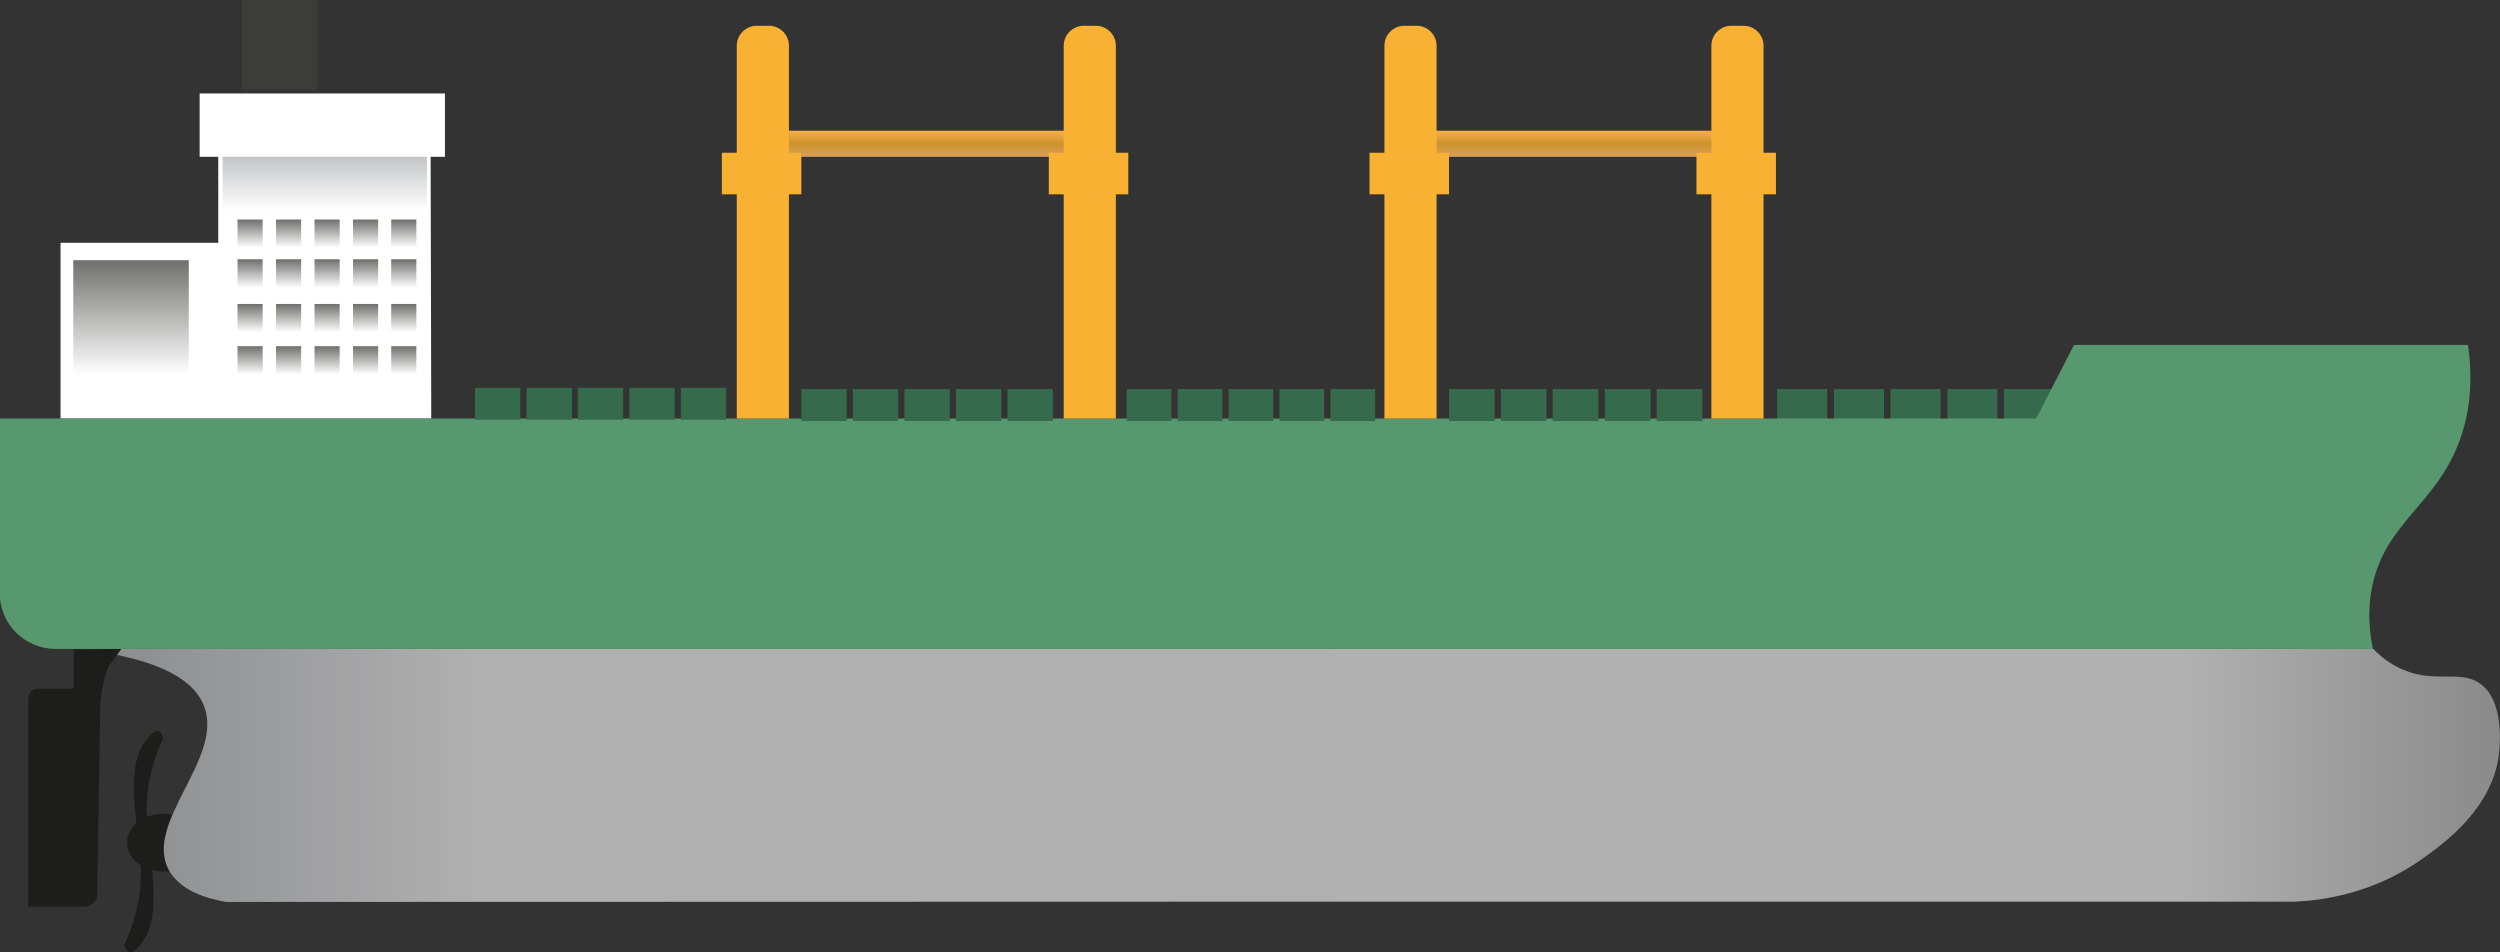 <?xml version="1.0" encoding="utf-8"?>
<!-- Generator: Adobe Illustrator 26.0.1, SVG Export Plug-In . SVG Version: 6.00 Build 0)  -->
<svg version="1.1" id="Layer_1" xmlns="http://www.w3.org/2000/svg" xmlns:xlink="http://www.w3.org/1999/xlink" x="0px" y="0px"
	 viewBox="0 0 80.52 30.67" style="enable-background:new 0 0 80.52 30.67;" xml:space="preserve">
<rect x="0" y="0" width="80.52" height="30.67" fill="#333333" stroke="none"/>
<style type="text/css">
	.st0{fill:#FFFFFF;}
	.st1{fill:#1D1D1B;}
	.st2{fill:url(#SVGID_1_);}
	.st3{fill:#F8B133;}
	.st4{fill:url(#SVGID_00000150085889746969984970000012289873881834290565_);}
	.st5{fill:#366A4D;}
	.st6{fill:url(#SVGID_00000087393070186873421160000008443118772438391432_);}
	.st7{fill:url(#SVGID_00000152242188420264225260000012399141653643125162_);}
	.st8{fill:url(#SVGID_00000147940559093546275610000009069436958683848884_);}
	.st9{fill:url(#SVGID_00000075872006364809448280000009941336519082367383_);}
	.st10{fill:url(#SVGID_00000078030764645128633480000008651937602476531874_);}
	.st11{fill:url(#SVGID_00000029007227624899883320000014978718530855720320_);}
	.st12{fill:url(#SVGID_00000162314920311142040800000001237783236841624192_);}
	.st13{fill:url(#SVGID_00000158013406938565412000000000917882750373392520_);}
	.st14{fill:url(#SVGID_00000111879111591796830100000000264664323380099750_);}
	.st15{fill:url(#SVGID_00000003068370854267333350000010249518699995254441_);}
	.st16{fill:url(#SVGID_00000155838519103574759820000010766441653023416223_);}
	.st17{fill:url(#SVGID_00000127027543971884142050000005555272425181767091_);}
	.st18{fill:url(#SVGID_00000025442049528939884180000004629725494539012489_);}
	.st19{fill:url(#SVGID_00000030464985985626972470000005033256702159126916_);}
	.st20{fill:url(#SVGID_00000071519688610399207470000008537750420439052679_);}
	.st21{fill:url(#SVGID_00000026142006051246857170000007802227739586596488_);}
	.st22{fill:url(#SVGID_00000144306510603966376350000001851856129903606667_);}
	.st23{fill:url(#SVGID_00000047035547541812474940000008101368578893371015_);}
	.st24{fill:url(#SVGID_00000129909485269653858780000009755656730873268149_);}
	.st25{fill:url(#SVGID_00000034084227116922847620000007282265444964012694_);}
	.st26{fill:url(#SVGID_00000132080572011684456960000008632544775088848546_);}
	.st27{fill:#3C3C3B;}
	.st28{fill:#57986F;}
	.st29{fill:url(#SVGID_00000170991023290694387610000010174162418591918477_);}
	.st30{fill:url(#SVGID_00000174581900352908558890000014966551444147178372_);}
</style>
<g>
	<polygon class="st0" points="1.95,7.82 7.03,7.82 7.03,5.05 6.43,5.05 6.43,3.01 14.33,3.01 14.33,5.05 13.87,5.05 13.89,13.48 
		1.95,13.48 	"/>
	<g>
		<ellipse class="st1" cx="5.26" cy="27.14" rx="1.17" ry="0.93"/>
		<g>
			<path class="st1" d="M4.78,27.11c0.11,0.66,0.37,2.41-0.13,3.14c-0.09,0.13-0.33,0.48-0.5,0.42C4.07,30.63,4.02,30.52,4,30.43
				c0.13-0.27,0.26-0.59,0.36-0.97c0.26-0.97,0.18-1.82,0.09-2.34C4.56,27.12,4.67,27.11,4.78,27.11z"/>
			<path class="st1" d="M4.48,27.11c-0.11-0.66-0.37-2.41,0.13-3.14c0.09-0.13,0.33-0.48,0.5-0.42c0.08,0.03,0.12,0.14,0.15,0.23
				C5.13,24.05,5,24.37,4.9,24.75c-0.26,0.97-0.18,1.82-0.09,2.34C4.7,27.09,4.59,27.1,4.48,27.11z"/>
		</g>
	</g>
	<linearGradient id="SVGID_1_" gradientUnits="userSpaceOnUse" x1="2.494" y1="24.965" x2="80.518" y2="24.965">
		<stop  offset="0" style="stop-color:#888A8C"/>
		<stop  offset="0.165" style="stop-color:#B1B0B1"/>
		<stop  offset="0.869" style="stop-color:#B2B1B2"/>
		<stop  offset="1" style="stop-color:#8A8A8A"/>
	</linearGradient>
	<path class="st2" d="M73.92,29.04c0.89-0.04,2.53-0.26,4.1-1.38c0.7-0.5,2.33-1.66,2.48-3.5c0.02-0.28,0.13-1.61-0.62-2.14
		c-0.68-0.49-1.55,0.06-2.69-0.55c-0.36-0.19-0.61-0.42-0.75-0.57c-24.65,0-49.29,0-73.94,0c2.89,0.32,3.81,1.13,4.08,1.86
		c0.62,1.68-1.95,3.73-1.15,5.25c0.36,0.67,1.21,0.93,1.86,1.04C29.49,29.04,51.71,29.04,73.92,29.04z"/>
	<path class="st1" d="M2.37,20.91v1.27H1.22c-0.17,0-0.31,0.14-0.31,0.31v6.71h1.82c0.22,0,0.4-0.18,0.4-0.4
		c0.03-2.04,0.07-4.08,0.1-6.11c0.01-0.32,0.13-0.96,0.28-1.24l0.4-0.55L2.37,20.91z"/>
	<line class="st3" x1="25.41" y1="4.92" x2="25.41" y2="6.26"/>
	
		<linearGradient id="SVGID_00000024000694797962058090000000630451805979216286_" gradientUnits="userSpaceOnUse" x1="4.217" y1="12.053" x2="4.217" y2="8.378">
		<stop  offset="0" style="stop-color:#FFFFFF"/>
		<stop  offset="1" style="stop-color:#6F6F6E"/>
	</linearGradient>
	
		<rect x="2.36" y="8.38" style="fill:url(#SVGID_00000024000694797962058090000000630451805979216286_);" width="3.72" height="3.67"/>
	<g>
		<rect x="59.07" y="12.53" class="st5" width="1.61" height="1.03"/>
		<rect x="60.89" y="12.53" class="st5" width="1.61" height="1.03"/>
		<rect x="62.72" y="12.53" class="st5" width="1.61" height="1.03"/>
		<rect x="57.24" y="12.53" class="st5" width="1.61" height="1.03"/>
		<rect x="64.54" y="12.53" class="st5" width="1.61" height="1.03"/>
	</g>
	<g>
		<g>
			
				<linearGradient id="SVGID_00000139282185960052346590000016840583054952206765_" gradientUnits="userSpaceOnUse" x1="8.06" y1="7.97" x2="8.06" y2="7.065">
				<stop  offset="0" style="stop-color:#FFFFFF"/>
				<stop  offset="1" style="stop-color:#6F6F6E"/>
			</linearGradient>
			
				<rect x="7.65" y="7.07" style="fill:url(#SVGID_00000139282185960052346590000016840583054952206765_);" width="0.81" height="0.91"/>
			
				<linearGradient id="SVGID_00000162348632719917877610000001119509221674117805_" gradientUnits="userSpaceOnUse" x1="9.297" y1="7.97" x2="9.297" y2="7.065">
				<stop  offset="0" style="stop-color:#FFFFFF"/>
				<stop  offset="1" style="stop-color:#6F6F6E"/>
			</linearGradient>
			
				<rect x="8.89" y="7.07" style="fill:url(#SVGID_00000162348632719917877610000001119509221674117805_);" width="0.81" height="0.91"/>
			
				<linearGradient id="SVGID_00000128460184522015699090000016965031849975246214_" gradientUnits="userSpaceOnUse" x1="10.534" y1="7.97" x2="10.534" y2="7.065">
				<stop  offset="0" style="stop-color:#FFFFFF"/>
				<stop  offset="1" style="stop-color:#6F6F6E"/>
			</linearGradient>
			
				<rect x="10.13" y="7.07" style="fill:url(#SVGID_00000128460184522015699090000016965031849975246214_);" width="0.81" height="0.91"/>
			
				<linearGradient id="SVGID_00000141430752959656679400000012157608084226419609_" gradientUnits="userSpaceOnUse" x1="11.771" y1="7.97" x2="11.771" y2="7.065">
				<stop  offset="0" style="stop-color:#FFFFFF"/>
				<stop  offset="1" style="stop-color:#6F6F6E"/>
			</linearGradient>
			
				<rect x="11.37" y="7.07" style="fill:url(#SVGID_00000141430752959656679400000012157608084226419609_);" width="0.81" height="0.91"/>
			
				<linearGradient id="SVGID_00000148625077460964780380000014660276911829955981_" gradientUnits="userSpaceOnUse" x1="13.008" y1="7.97" x2="13.008" y2="7.065">
				<stop  offset="0" style="stop-color:#FFFFFF"/>
				<stop  offset="1" style="stop-color:#6F6F6E"/>
			</linearGradient>
			
				<rect x="12.6" y="7.07" style="fill:url(#SVGID_00000148625077460964780380000014660276911829955981_);" width="0.81" height="0.91"/>
		</g>
		<g>
			
				<linearGradient id="SVGID_00000153686150197142628470000009054319473922815875_" gradientUnits="userSpaceOnUse" x1="8.06" y1="9.257" x2="8.06" y2="8.352">
				<stop  offset="0" style="stop-color:#FFFFFF"/>
				<stop  offset="1" style="stop-color:#6F6F6E"/>
			</linearGradient>
			
				<rect x="7.65" y="8.35" style="fill:url(#SVGID_00000153686150197142628470000009054319473922815875_);" width="0.81" height="0.91"/>
			
				<linearGradient id="SVGID_00000039830836348450176540000008675630721920502940_" gradientUnits="userSpaceOnUse" x1="9.297" y1="9.257" x2="9.297" y2="8.352">
				<stop  offset="0" style="stop-color:#FFFFFF"/>
				<stop  offset="1" style="stop-color:#6F6F6E"/>
			</linearGradient>
			
				<rect x="8.89" y="8.35" style="fill:url(#SVGID_00000039830836348450176540000008675630721920502940_);" width="0.81" height="0.91"/>
			
				<linearGradient id="SVGID_00000052091267468185365350000013685270104812442522_" gradientUnits="userSpaceOnUse" x1="10.534" y1="9.257" x2="10.534" y2="8.352">
				<stop  offset="0" style="stop-color:#FFFFFF"/>
				<stop  offset="1" style="stop-color:#6F6F6E"/>
			</linearGradient>
			
				<rect x="10.13" y="8.35" style="fill:url(#SVGID_00000052091267468185365350000013685270104812442522_);" width="0.81" height="0.91"/>
			
				<linearGradient id="SVGID_00000124855946980972563540000012132571556962408123_" gradientUnits="userSpaceOnUse" x1="11.771" y1="9.257" x2="11.771" y2="8.352">
				<stop  offset="0" style="stop-color:#FFFFFF"/>
				<stop  offset="1" style="stop-color:#6F6F6E"/>
			</linearGradient>
			
				<rect x="11.37" y="8.35" style="fill:url(#SVGID_00000124855946980972563540000012132571556962408123_);" width="0.81" height="0.91"/>
			
				<linearGradient id="SVGID_00000054975359032544769020000004386264137773310849_" gradientUnits="userSpaceOnUse" x1="13.008" y1="9.257" x2="13.008" y2="8.352">
				<stop  offset="0" style="stop-color:#FFFFFF"/>
				<stop  offset="1" style="stop-color:#6F6F6E"/>
			</linearGradient>
			
				<rect x="12.6" y="8.35" style="fill:url(#SVGID_00000054975359032544769020000004386264137773310849_);" width="0.81" height="0.91"/>
		</g>
		<g>
			
				<linearGradient id="SVGID_00000132805769203692351300000009887219763283709874_" gradientUnits="userSpaceOnUse" x1="8.06" y1="10.695" x2="8.06" y2="9.79">
				<stop  offset="0" style="stop-color:#FFFFFF"/>
				<stop  offset="1" style="stop-color:#6F6F6E"/>
			</linearGradient>
			
				<rect x="7.65" y="9.79" style="fill:url(#SVGID_00000132805769203692351300000009887219763283709874_);" width="0.81" height="0.91"/>
			
				<linearGradient id="SVGID_00000142892997769892943120000003991373444382720695_" gradientUnits="userSpaceOnUse" x1="9.297" y1="10.695" x2="9.297" y2="9.79">
				<stop  offset="0" style="stop-color:#FFFFFF"/>
				<stop  offset="1" style="stop-color:#6F6F6E"/>
			</linearGradient>
			
				<rect x="8.89" y="9.79" style="fill:url(#SVGID_00000142892997769892943120000003991373444382720695_);" width="0.81" height="0.91"/>
			
				<linearGradient id="SVGID_00000149365273278601995780000014524848837383277488_" gradientUnits="userSpaceOnUse" x1="10.534" y1="10.695" x2="10.534" y2="9.79">
				<stop  offset="0" style="stop-color:#FFFFFF"/>
				<stop  offset="1" style="stop-color:#6F6F6E"/>
			</linearGradient>
			
				<rect x="10.13" y="9.79" style="fill:url(#SVGID_00000149365273278601995780000014524848837383277488_);" width="0.81" height="0.91"/>
			
				<linearGradient id="SVGID_00000073682797440375195390000007726663975245879474_" gradientUnits="userSpaceOnUse" x1="11.771" y1="10.695" x2="11.771" y2="9.79">
				<stop  offset="0" style="stop-color:#FFFFFF"/>
				<stop  offset="1" style="stop-color:#6F6F6E"/>
			</linearGradient>
			
				<rect x="11.37" y="9.79" style="fill:url(#SVGID_00000073682797440375195390000007726663975245879474_);" width="0.81" height="0.91"/>
			
				<linearGradient id="SVGID_00000130624518712555317120000010386177933655467700_" gradientUnits="userSpaceOnUse" x1="13.008" y1="10.695" x2="13.008" y2="9.79">
				<stop  offset="0" style="stop-color:#FFFFFF"/>
				<stop  offset="1" style="stop-color:#6F6F6E"/>
			</linearGradient>
			
				<rect x="12.6" y="9.79" style="fill:url(#SVGID_00000130624518712555317120000010386177933655467700_);" width="0.81" height="0.91"/>
		</g>
		<g>
			
				<linearGradient id="SVGID_00000036941955189029214880000011660510088247264936_" gradientUnits="userSpaceOnUse" x1="8.06" y1="12.053" x2="8.06" y2="11.147">
				<stop  offset="0" style="stop-color:#FFFFFF"/>
				<stop  offset="1" style="stop-color:#6F6F6E"/>
			</linearGradient>
			
				<rect x="7.65" y="11.15" style="fill:url(#SVGID_00000036941955189029214880000011660510088247264936_);" width="0.81" height="0.91"/>
			
				<linearGradient id="SVGID_00000022537474165723400770000013774142183574689456_" gradientUnits="userSpaceOnUse" x1="9.297" y1="12.053" x2="9.297" y2="11.147">
				<stop  offset="0" style="stop-color:#FFFFFF"/>
				<stop  offset="1" style="stop-color:#6F6F6E"/>
			</linearGradient>
			
				<rect x="8.89" y="11.15" style="fill:url(#SVGID_00000022537474165723400770000013774142183574689456_);" width="0.81" height="0.91"/>
			
				<linearGradient id="SVGID_00000147905635962944062960000012635345338363614911_" gradientUnits="userSpaceOnUse" x1="10.534" y1="12.053" x2="10.534" y2="11.147">
				<stop  offset="0" style="stop-color:#FFFFFF"/>
				<stop  offset="1" style="stop-color:#6F6F6E"/>
			</linearGradient>
			
				<rect x="10.13" y="11.15" style="fill:url(#SVGID_00000147905635962944062960000012635345338363614911_);" width="0.81" height="0.91"/>
			
				<linearGradient id="SVGID_00000057108368441160582680000012709949536043538870_" gradientUnits="userSpaceOnUse" x1="11.771" y1="12.053" x2="11.771" y2="11.147">
				<stop  offset="0" style="stop-color:#FFFFFF"/>
				<stop  offset="1" style="stop-color:#6F6F6E"/>
			</linearGradient>
			
				<rect x="11.37" y="11.15" style="fill:url(#SVGID_00000057108368441160582680000012709949536043538870_);" width="0.81" height="0.91"/>
			
				<linearGradient id="SVGID_00000074415225156980738690000013373452872076802992_" gradientUnits="userSpaceOnUse" x1="13.008" y1="12.053" x2="13.008" y2="11.147">
				<stop  offset="0" style="stop-color:#FFFFFF"/>
				<stop  offset="1" style="stop-color:#6F6F6E"/>
			</linearGradient>
			
				<rect x="12.6" y="11.15" style="fill:url(#SVGID_00000074415225156980738690000013373452872076802992_);" width="0.81" height="0.91"/>
		</g>
	</g>
	
		<linearGradient id="SVGID_00000054264599937881081170000012246160531836886924_" gradientUnits="userSpaceOnUse" x1="10.454" y1="6.764" x2="10.454" y2="5.051">
		<stop  offset="0" style="stop-color:#FFFFFF"/>
		<stop  offset="1" style="stop-color:#C3C4C6"/>
	</linearGradient>
	
		<rect x="7.17" y="5.05" style="fill:url(#SVGID_00000054264599937881081170000012246160531836886924_);" width="6.58" height="1.71"/>
	<rect x="7.8" class="st27" width="2.42" height="2.89"/>
	<path class="st28" d="M0,13.48h65.58l1.22-2.37h12.69c0.21,1.48-0.05,2.51-0.3,3.16c-0.77,2-2.35,2.57-2.78,4.59
		c-0.18,0.85-0.08,1.59,0.02,2.04c-24.88,0-49.76,0-74.64,0c-0.99,0-1.8-0.8-1.8-1.8V13.48z"/>
	<g>
		<rect x="48.34" y="12.53" class="st5" width="1.47" height="1.03"/>
		<rect x="50.01" y="12.53" class="st5" width="1.47" height="1.03"/>
		<rect x="51.69" y="12.53" class="st5" width="1.47" height="1.03"/>
		<rect x="46.67" y="12.53" class="st5" width="1.47" height="1.03"/>
		<rect x="53.36" y="12.53" class="st5" width="1.47" height="1.03"/>
	</g>
	<g>
		<rect x="37.93" y="12.53" class="st5" width="1.44" height="1.03"/>
		<rect x="39.57" y="12.53" class="st5" width="1.44" height="1.03"/>
		<rect x="41.21" y="12.53" class="st5" width="1.44" height="1.03"/>
		<rect x="36.29" y="12.53" class="st5" width="1.44" height="1.03"/>
		<rect x="42.85" y="12.53" class="st5" width="1.44" height="1.03"/>
	</g>
	<g>
		<rect x="27.47" y="12.53" class="st5" width="1.46" height="1.03"/>
		<rect x="29.13" y="12.53" class="st5" width="1.46" height="1.03"/>
		<rect x="30.79" y="12.53" class="st5" width="1.46" height="1.03"/>
		<rect x="25.81" y="12.53" class="st5" width="1.46" height="1.03"/>
		<rect x="32.45" y="12.53" class="st5" width="1.46" height="1.03"/>
	</g>
	<g>
		<rect x="16.96" y="12.49" class="st5" width="1.46" height="1.03"/>
		<rect x="18.61" y="12.49" class="st5" width="1.46" height="1.03"/>
		<rect x="20.27" y="12.49" class="st5" width="1.46" height="1.03"/>
		<rect x="15.3" y="12.49" class="st5" width="1.46" height="1.03"/>
		<rect x="21.93" y="12.49" class="st5" width="1.46" height="1.03"/>
	</g>
	<g>
		
			<linearGradient id="SVGID_00000083077557747453205280000013841459590845011109_" gradientUnits="userSpaceOnUse" x1="29.914" y1="5.054" x2="29.914" y2="4.213">
			<stop  offset="0" style="stop-color:#DAA15B"/>
			<stop  offset="0.5" style="stop-color:#CC922D"/>
			<stop  offset="1" style="stop-color:#F8B04A"/>
		</linearGradient>
		
			<rect x="25.05" y="4.21" style="fill:url(#SVGID_00000083077557747453205280000013841459590845011109_);" width="9.73" height="0.84"/>
		<path class="st3" d="M34.26,4.92V1.47c0-0.35,0.29-0.64,0.64-0.64h0.4c0.35,0,0.64,0.29,0.64,0.64v3.45l0.4,0v1.34l-0.4,0v7.22
			h-1.68V6.26h-0.48V4.92L34.26,4.92z"/>
		<path class="st3" d="M23.73,4.92V1.47c0-0.35,0.29-0.64,0.64-0.64h0.4c0.35,0,0.64,0.29,0.64,0.64v3.45l0.4,0v1.34l-0.4,0v7.22
			h-1.68V6.26h-0.48V4.92L23.73,4.92z"/>
	</g>
	<g>
		
			<linearGradient id="SVGID_00000018958509533248320980000001535986753109913740_" gradientUnits="userSpaceOnUse" x1="50.775" y1="5.054" x2="50.775" y2="4.213">
			<stop  offset="0" style="stop-color:#DAA15B"/>
			<stop  offset="0.5" style="stop-color:#CC922D"/>
			<stop  offset="1" style="stop-color:#F8B04A"/>
		</linearGradient>
		
			<rect x="45.91" y="4.21" style="fill:url(#SVGID_00000018958509533248320980000001535986753109913740_);" width="9.73" height="0.84"/>
		<path class="st3" d="M55.12,4.92V1.47c0-0.35,0.29-0.64,0.64-0.64h0.4c0.35,0,0.64,0.29,0.64,0.64v3.45l0.4,0v1.34l-0.4,0v7.22
			h-1.68V6.26h-0.48V4.92L55.12,4.92z"/>
		<path class="st3" d="M44.59,4.92V1.47c0-0.35,0.29-0.64,0.64-0.64h0.4c0.35,0,0.64,0.29,0.64,0.64v3.45l0.4,0v1.34l-0.4,0v7.22
			h-1.68V6.26h-0.48V4.92L44.59,4.92z"/>
	</g>
</g>
</svg>
